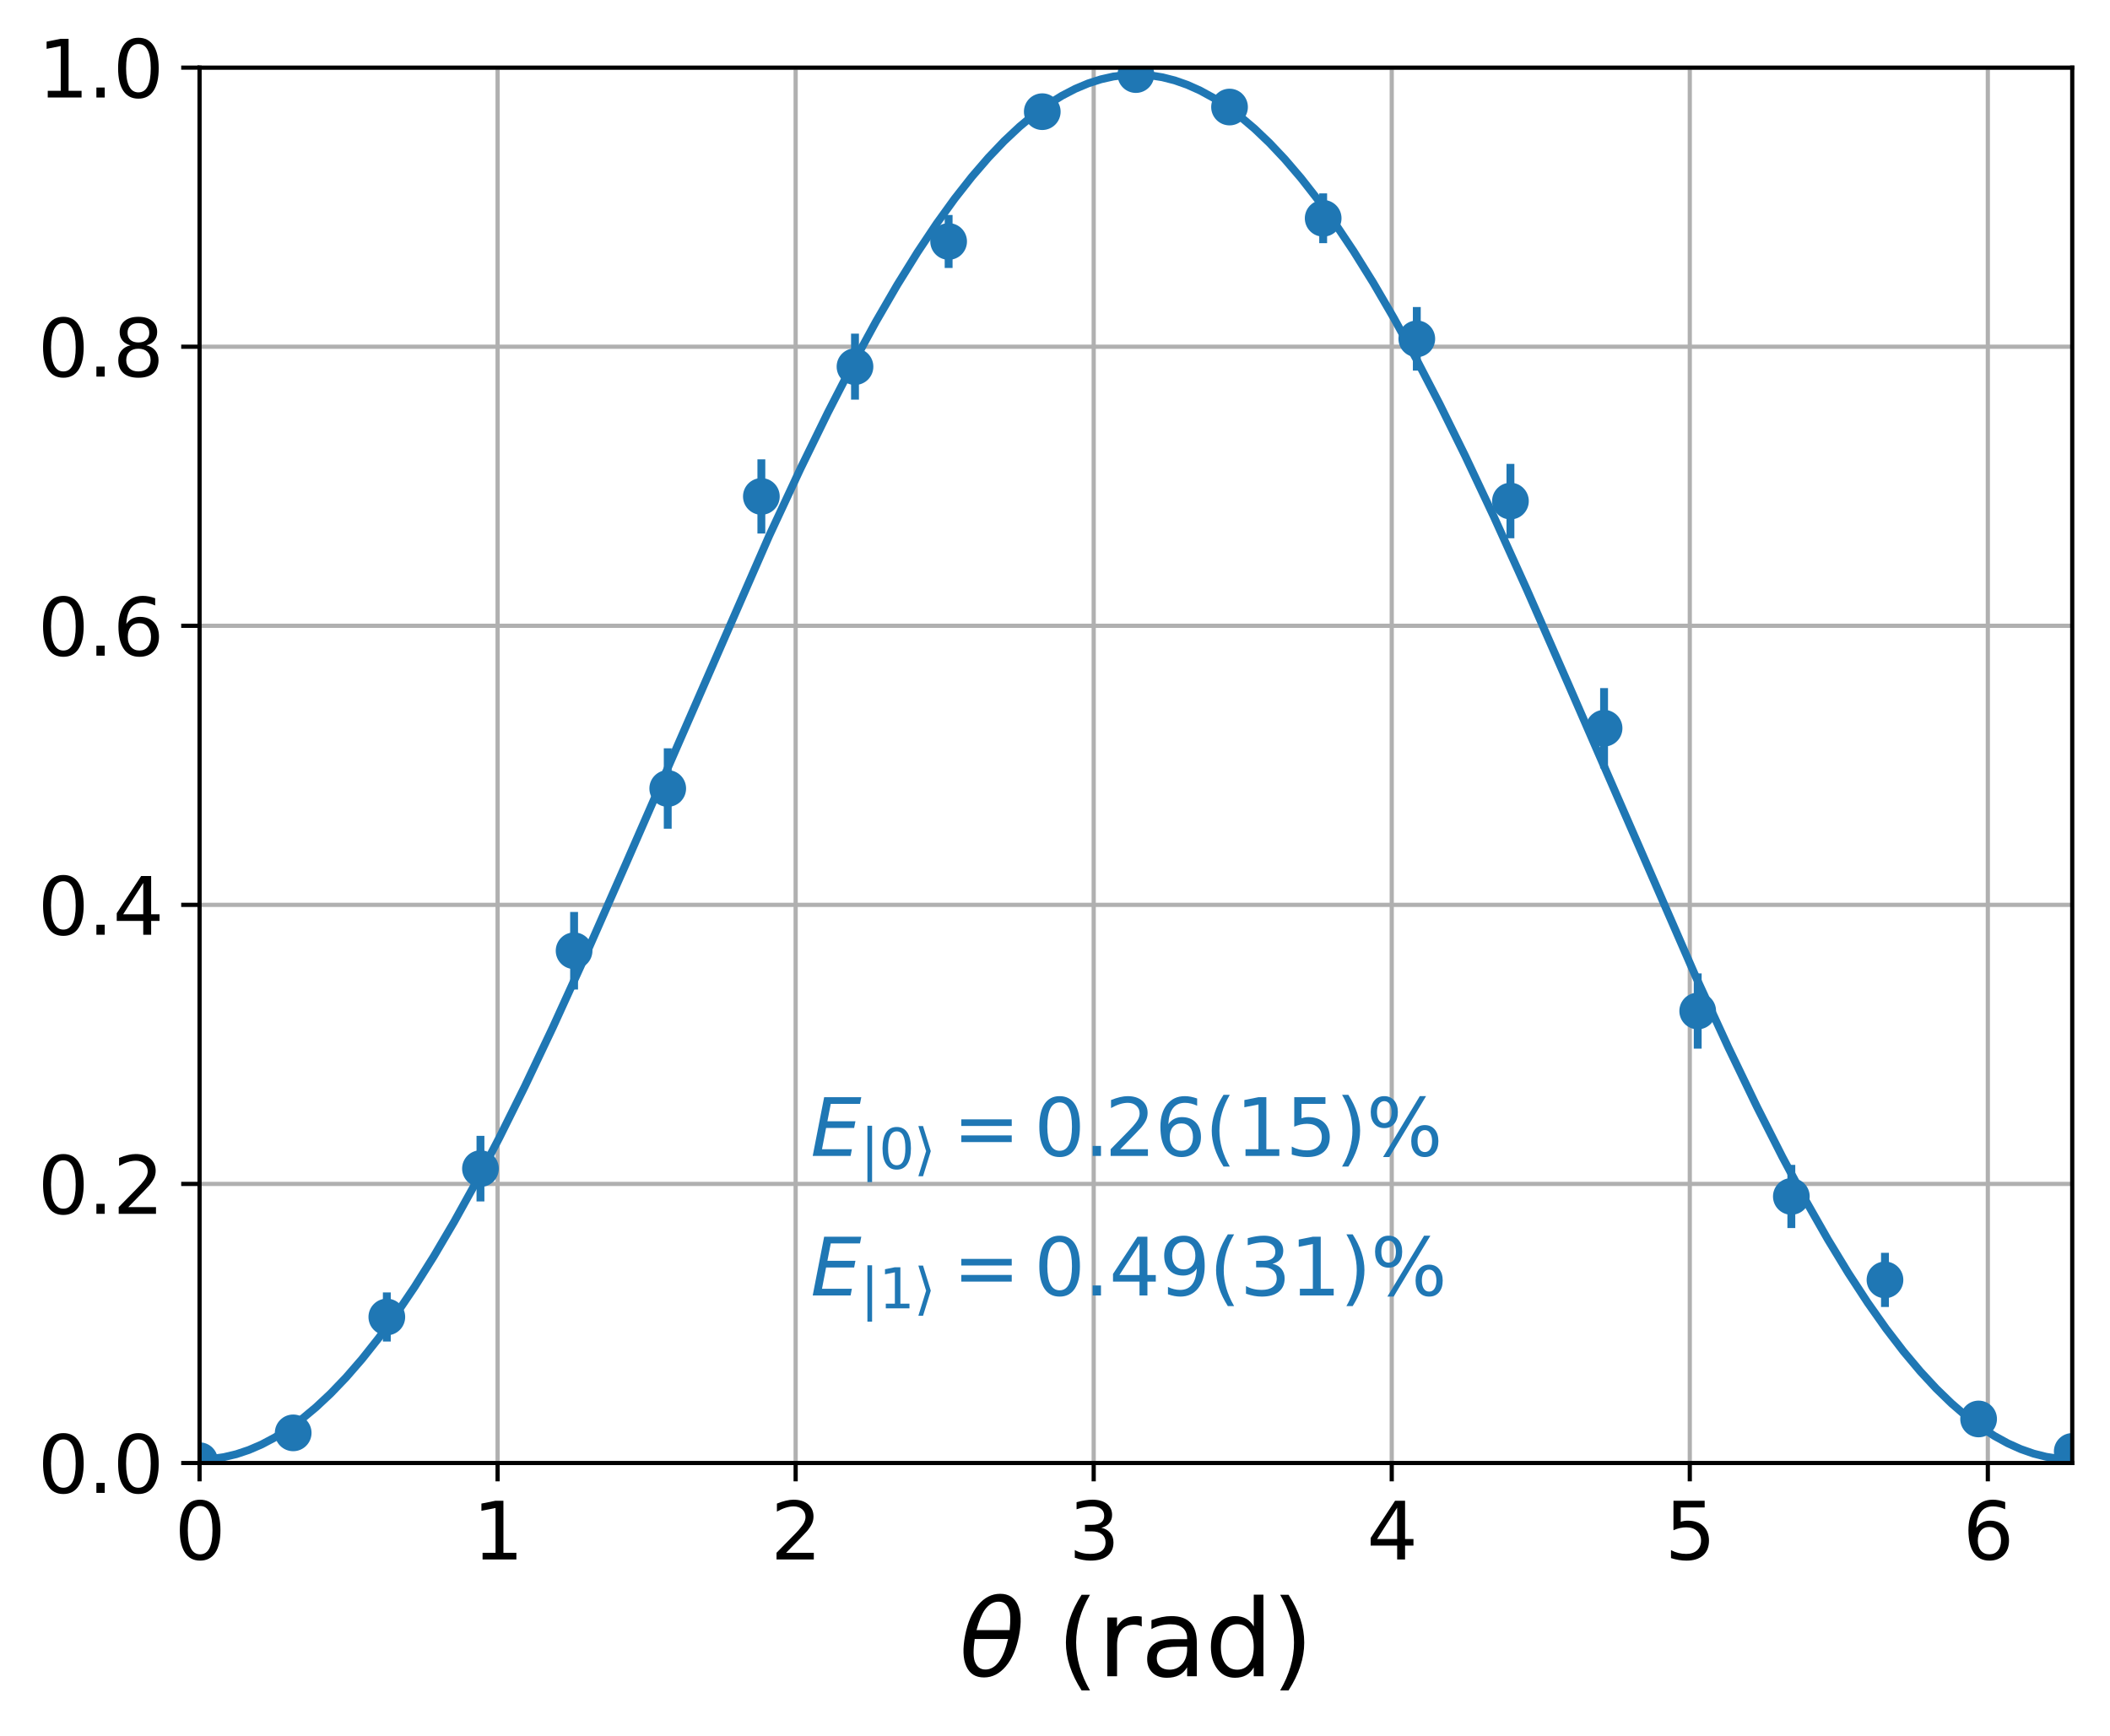<?xml version="1.0" encoding="utf-8" standalone="no"?>
<!DOCTYPE svg PUBLIC "-//W3C//DTD SVG 1.1//EN"
  "http://www.w3.org/Graphics/SVG/1.1/DTD/svg11.dtd">
<svg xmlns:xlink="http://www.w3.org/1999/xlink" width="402.375pt" height="331.084pt" viewBox="0 0 402.375 331.084" xmlns="http://www.w3.org/2000/svg" version="1.1">
 <defs>
  <style type="text/css">*{stroke-linejoin: round; stroke-linecap: butt}</style>
 </defs>
 <g id="figure_1">
  <g id="patch_1">
   <path d="M 0 331.084 
L 402.375 331.084 
L 402.375 0 
L 0 0 
L 0 331.084 
z
" style="fill: none"/>
  </g>
  <g id="axes_1">
   <g id="patch_2">
    <path d="M 38.055 279.011 
L 395.175 279.011 
L 395.175 12.899 
L 38.055 12.899 
L 38.055 279.011 
z
" style="fill: none"/>
   </g>
   <g id="matplotlib.axis_1">
    <g id="xtick_1">
     <g id="line2d_1">
      <path d="M 38.055 279.011 
L 38.055 12.899 
" clip-path="url(#p939ede1df4)" style="fill: none; stroke: #b0b0b0; stroke-width: 0.8; stroke-linecap: square"/>
     </g>
     <g id="line2d_2">
      <defs>
       <path id="md39032bed2" d="M 0 0 
L 0 3.5 
" style="stroke: #000000; stroke-width: 0.8"/>
      </defs>
      <g>
       <use xlink:href="#md39032bed2" x="38.055" y="279.011" style="stroke: #000000; stroke-width: 0.8"/>
      </g>
     </g>
     <g id="text_1">
      <!-- 0 -->
      <g transform="translate(33.283 297.408) scale(0.15 -0.15)">
       <defs>
        <path id="DejaVuSans-30" d="M 2034 4250 
Q 1547 4250 1301 3770 
Q 1056 3291 1056 2328 
Q 1056 1369 1301 889 
Q 1547 409 2034 409 
Q 2525 409 2770 889 
Q 3016 1369 3016 2328 
Q 3016 3291 2770 3770 
Q 2525 4250 2034 4250 
z
M 2034 4750 
Q 2819 4750 3233 4129 
Q 3647 3509 3647 2328 
Q 3647 1150 3233 529 
Q 2819 -91 2034 -91 
Q 1250 -91 836 529 
Q 422 1150 422 2328 
Q 422 3509 836 4129 
Q 1250 4750 2034 4750 
z
" transform="scale(0.016)"/>
       </defs>
       <use xlink:href="#DejaVuSans-30"/>
      </g>
     </g>
    </g>
    <g id="xtick_2">
     <g id="line2d_3">
      <path d="M 94.892 279.011 
L 94.892 12.899 
" clip-path="url(#p939ede1df4)" style="fill: none; stroke: #b0b0b0; stroke-width: 0.8; stroke-linecap: square"/>
     </g>
     <g id="line2d_4">
      <g>
       <use xlink:href="#md39032bed2" x="94.892" y="279.011" style="stroke: #000000; stroke-width: 0.8"/>
      </g>
     </g>
     <g id="text_2">
      <!-- 1 -->
      <g transform="translate(90.12 297.408) scale(0.15 -0.15)">
       <defs>
        <path id="DejaVuSans-31" d="M 794 531 
L 1825 531 
L 1825 4091 
L 703 3866 
L 703 4441 
L 1819 4666 
L 2450 4666 
L 2450 531 
L 3481 531 
L 3481 0 
L 794 0 
L 794 531 
z
" transform="scale(0.016)"/>
       </defs>
       <use xlink:href="#DejaVuSans-31"/>
      </g>
     </g>
    </g>
    <g id="xtick_3">
     <g id="line2d_5">
      <path d="M 151.73 279.011 
L 151.73 12.899 
" clip-path="url(#p939ede1df4)" style="fill: none; stroke: #b0b0b0; stroke-width: 0.8; stroke-linecap: square"/>
     </g>
     <g id="line2d_6">
      <g>
       <use xlink:href="#md39032bed2" x="151.73" y="279.011" style="stroke: #000000; stroke-width: 0.8"/>
      </g>
     </g>
     <g id="text_3">
      <!-- 2 -->
      <g transform="translate(146.958 297.408) scale(0.15 -0.15)">
       <defs>
        <path id="DejaVuSans-32" d="M 1228 531 
L 3431 531 
L 3431 0 
L 469 0 
L 469 531 
Q 828 903 1448 1529 
Q 2069 2156 2228 2338 
Q 2531 2678 2651 2914 
Q 2772 3150 2772 3378 
Q 2772 3750 2511 3984 
Q 2250 4219 1831 4219 
Q 1534 4219 1204 4116 
Q 875 4013 500 3803 
L 500 4441 
Q 881 4594 1212 4672 
Q 1544 4750 1819 4750 
Q 2544 4750 2975 4387 
Q 3406 4025 3406 3419 
Q 3406 3131 3298 2873 
Q 3191 2616 2906 2266 
Q 2828 2175 2409 1742 
Q 1991 1309 1228 531 
z
" transform="scale(0.016)"/>
       </defs>
       <use xlink:href="#DejaVuSans-32"/>
      </g>
     </g>
    </g>
    <g id="xtick_4">
     <g id="line2d_7">
      <path d="M 208.567 279.011 
L 208.567 12.899 
" clip-path="url(#p939ede1df4)" style="fill: none; stroke: #b0b0b0; stroke-width: 0.8; stroke-linecap: square"/>
     </g>
     <g id="line2d_8">
      <g>
       <use xlink:href="#md39032bed2" x="208.567" y="279.011" style="stroke: #000000; stroke-width: 0.8"/>
      </g>
     </g>
     <g id="text_4">
      <!-- 3 -->
      <g transform="translate(203.795 297.408) scale(0.15 -0.15)">
       <defs>
        <path id="DejaVuSans-33" d="M 2597 2516 
Q 3050 2419 3304 2112 
Q 3559 1806 3559 1356 
Q 3559 666 3084 287 
Q 2609 -91 1734 -91 
Q 1441 -91 1130 -33 
Q 819 25 488 141 
L 488 750 
Q 750 597 1062 519 
Q 1375 441 1716 441 
Q 2309 441 2620 675 
Q 2931 909 2931 1356 
Q 2931 1769 2642 2001 
Q 2353 2234 1838 2234 
L 1294 2234 
L 1294 2753 
L 1863 2753 
Q 2328 2753 2575 2939 
Q 2822 3125 2822 3475 
Q 2822 3834 2567 4026 
Q 2313 4219 1838 4219 
Q 1578 4219 1281 4162 
Q 984 4106 628 3988 
L 628 4550 
Q 988 4650 1302 4700 
Q 1616 4750 1894 4750 
Q 2613 4750 3031 4423 
Q 3450 4097 3450 3541 
Q 3450 3153 3228 2886 
Q 3006 2619 2597 2516 
z
" transform="scale(0.016)"/>
       </defs>
       <use xlink:href="#DejaVuSans-33"/>
      </g>
     </g>
    </g>
    <g id="xtick_5">
     <g id="line2d_9">
      <path d="M 265.404 279.011 
L 265.404 12.899 
" clip-path="url(#p939ede1df4)" style="fill: none; stroke: #b0b0b0; stroke-width: 0.8; stroke-linecap: square"/>
     </g>
     <g id="line2d_10">
      <g>
       <use xlink:href="#md39032bed2" x="265.404" y="279.011" style="stroke: #000000; stroke-width: 0.8"/>
      </g>
     </g>
     <g id="text_5">
      <!-- 4 -->
      <g transform="translate(260.632 297.408) scale(0.15 -0.15)">
       <defs>
        <path id="DejaVuSans-34" d="M 2419 4116 
L 825 1625 
L 2419 1625 
L 2419 4116 
z
M 2253 4666 
L 3047 4666 
L 3047 1625 
L 3713 1625 
L 3713 1100 
L 3047 1100 
L 3047 0 
L 2419 0 
L 2419 1100 
L 313 1100 
L 313 1709 
L 2253 4666 
z
" transform="scale(0.016)"/>
       </defs>
       <use xlink:href="#DejaVuSans-34"/>
      </g>
     </g>
    </g>
    <g id="xtick_6">
     <g id="line2d_11">
      <path d="M 322.242 279.011 
L 322.242 12.899 
" clip-path="url(#p939ede1df4)" style="fill: none; stroke: #b0b0b0; stroke-width: 0.8; stroke-linecap: square"/>
     </g>
     <g id="line2d_12">
      <g>
       <use xlink:href="#md39032bed2" x="322.242" y="279.011" style="stroke: #000000; stroke-width: 0.8"/>
      </g>
     </g>
     <g id="text_6">
      <!-- 5 -->
      <g transform="translate(317.47 297.408) scale(0.15 -0.15)">
       <defs>
        <path id="DejaVuSans-35" d="M 691 4666 
L 3169 4666 
L 3169 4134 
L 1269 4134 
L 1269 2991 
Q 1406 3038 1543 3061 
Q 1681 3084 1819 3084 
Q 2600 3084 3056 2656 
Q 3513 2228 3513 1497 
Q 3513 744 3044 326 
Q 2575 -91 1722 -91 
Q 1428 -91 1123 -41 
Q 819 9 494 109 
L 494 744 
Q 775 591 1075 516 
Q 1375 441 1709 441 
Q 2250 441 2565 725 
Q 2881 1009 2881 1497 
Q 2881 1984 2565 2268 
Q 2250 2553 1709 2553 
Q 1456 2553 1204 2497 
Q 953 2441 691 2322 
L 691 4666 
z
" transform="scale(0.016)"/>
       </defs>
       <use xlink:href="#DejaVuSans-35"/>
      </g>
     </g>
    </g>
    <g id="xtick_7">
     <g id="line2d_13">
      <path d="M 379.079 279.011 
L 379.079 12.899 
" clip-path="url(#p939ede1df4)" style="fill: none; stroke: #b0b0b0; stroke-width: 0.8; stroke-linecap: square"/>
     </g>
     <g id="line2d_14">
      <g>
       <use xlink:href="#md39032bed2" x="379.079" y="279.011" style="stroke: #000000; stroke-width: 0.8"/>
      </g>
     </g>
     <g id="text_7">
      <!-- 6 -->
      <g transform="translate(374.307 297.408) scale(0.15 -0.15)">
       <defs>
        <path id="DejaVuSans-36" d="M 2113 2584 
Q 1688 2584 1439 2293 
Q 1191 2003 1191 1497 
Q 1191 994 1439 701 
Q 1688 409 2113 409 
Q 2538 409 2786 701 
Q 3034 994 3034 1497 
Q 3034 2003 2786 2293 
Q 2538 2584 2113 2584 
z
M 3366 4563 
L 3366 3988 
Q 3128 4100 2886 4159 
Q 2644 4219 2406 4219 
Q 1781 4219 1451 3797 
Q 1122 3375 1075 2522 
Q 1259 2794 1537 2939 
Q 1816 3084 2150 3084 
Q 2853 3084 3261 2657 
Q 3669 2231 3669 1497 
Q 3669 778 3244 343 
Q 2819 -91 2113 -91 
Q 1303 -91 875 529 
Q 447 1150 447 2328 
Q 447 3434 972 4092 
Q 1497 4750 2381 4750 
Q 2619 4750 2861 4703 
Q 3103 4656 3366 4563 
z
" transform="scale(0.016)"/>
       </defs>
       <use xlink:href="#DejaVuSans-36"/>
      </g>
     </g>
    </g>
    <g id="text_8">
     <!-- $\theta$ (rad) -->
     <g transform="translate(182.915 319.725) scale(0.2 -0.2)">
      <defs>
       <path id="DejaVuSans-Oblique-3b8" d="M 2913 2219 
L 925 2219 
Q 791 1284 928 888 
Q 1100 400 1566 400 
Q 2034 400 2391 891 
Q 2703 1322 2913 2219 
z
M 3009 2750 
Q 3094 3638 2984 3950 
Q 2813 4444 2353 4444 
Q 1875 4444 1525 3956 
Q 1250 3563 1034 2750 
L 3009 2750 
z
M 2444 4913 
Q 3194 4913 3494 4250 
Q 3794 3591 3566 2422 
Q 3341 1256 2781 594 
Q 2225 -72 1475 -72 
Q 722 -72 425 594 
Q 128 1256 353 2422 
Q 581 3591 1134 4250 
Q 1691 4913 2444 4913 
z
" transform="scale(0.016)"/>
       <path id="DejaVuSans-20" transform="scale(0.016)"/>
       <path id="DejaVuSans-28" d="M 1984 4856 
Q 1566 4138 1362 3434 
Q 1159 2731 1159 2009 
Q 1159 1288 1364 580 
Q 1569 -128 1984 -844 
L 1484 -844 
Q 1016 -109 783 600 
Q 550 1309 550 2009 
Q 550 2706 781 3412 
Q 1013 4119 1484 4856 
L 1984 4856 
z
" transform="scale(0.016)"/>
       <path id="DejaVuSans-72" d="M 2631 2963 
Q 2534 3019 2420 3045 
Q 2306 3072 2169 3072 
Q 1681 3072 1420 2755 
Q 1159 2438 1159 1844 
L 1159 0 
L 581 0 
L 581 3500 
L 1159 3500 
L 1159 2956 
Q 1341 3275 1631 3429 
Q 1922 3584 2338 3584 
Q 2397 3584 2469 3576 
Q 2541 3569 2628 3553 
L 2631 2963 
z
" transform="scale(0.016)"/>
       <path id="DejaVuSans-61" d="M 2194 1759 
Q 1497 1759 1228 1600 
Q 959 1441 959 1056 
Q 959 750 1161 570 
Q 1363 391 1709 391 
Q 2188 391 2477 730 
Q 2766 1069 2766 1631 
L 2766 1759 
L 2194 1759 
z
M 3341 1997 
L 3341 0 
L 2766 0 
L 2766 531 
Q 2569 213 2275 61 
Q 1981 -91 1556 -91 
Q 1019 -91 701 211 
Q 384 513 384 1019 
Q 384 1609 779 1909 
Q 1175 2209 1959 2209 
L 2766 2209 
L 2766 2266 
Q 2766 2663 2505 2880 
Q 2244 3097 1772 3097 
Q 1472 3097 1187 3025 
Q 903 2953 641 2809 
L 641 3341 
Q 956 3463 1253 3523 
Q 1550 3584 1831 3584 
Q 2591 3584 2966 3190 
Q 3341 2797 3341 1997 
z
" transform="scale(0.016)"/>
       <path id="DejaVuSans-64" d="M 2906 2969 
L 2906 4863 
L 3481 4863 
L 3481 0 
L 2906 0 
L 2906 525 
Q 2725 213 2448 61 
Q 2172 -91 1784 -91 
Q 1150 -91 751 415 
Q 353 922 353 1747 
Q 353 2572 751 3078 
Q 1150 3584 1784 3584 
Q 2172 3584 2448 3432 
Q 2725 3281 2906 2969 
z
M 947 1747 
Q 947 1113 1208 752 
Q 1469 391 1925 391 
Q 2381 391 2643 752 
Q 2906 1113 2906 1747 
Q 2906 2381 2643 2742 
Q 2381 3103 1925 3103 
Q 1469 3103 1208 2742 
Q 947 2381 947 1747 
z
" transform="scale(0.016)"/>
       <path id="DejaVuSans-29" d="M 513 4856 
L 1013 4856 
Q 1481 4119 1714 3412 
Q 1947 2706 1947 2009 
Q 1947 1309 1714 600 
Q 1481 -109 1013 -844 
L 513 -844 
Q 928 -128 1133 580 
Q 1338 1288 1338 2009 
Q 1338 2731 1133 3434 
Q 928 4138 513 4856 
z
" transform="scale(0.016)"/>
      </defs>
      <use xlink:href="#DejaVuSans-Oblique-3b8" transform="translate(0 0.234)"/>
      <use xlink:href="#DejaVuSans-20" transform="translate(61.182 0.234)"/>
      <use xlink:href="#DejaVuSans-28" transform="translate(92.969 0.234)"/>
      <use xlink:href="#DejaVuSans-72" transform="translate(131.982 0.234)"/>
      <use xlink:href="#DejaVuSans-61" transform="translate(173.096 0.234)"/>
      <use xlink:href="#DejaVuSans-64" transform="translate(234.375 0.234)"/>
      <use xlink:href="#DejaVuSans-29" transform="translate(297.852 0.234)"/>
     </g>
    </g>
   </g>
   <g id="matplotlib.axis_2">
    <g id="ytick_1">
     <g id="line2d_15">
      <path d="M 38.055 279.011 
L 395.175 279.011 
" clip-path="url(#p939ede1df4)" style="fill: none; stroke: #b0b0b0; stroke-width: 0.8; stroke-linecap: square"/>
     </g>
     <g id="line2d_16">
      <defs>
       <path id="m6f3f5b6aff" d="M 0 0 
L -3.5 0 
" style="stroke: #000000; stroke-width: 0.8"/>
      </defs>
      <g>
       <use xlink:href="#m6f3f5b6aff" x="38.055" y="279.011" style="stroke: #000000; stroke-width: 0.8"/>
      </g>
     </g>
     <g id="text_9">
      <!-- 0.0 -->
      <g transform="translate(7.2 284.71) scale(0.15 -0.15)">
       <defs>
        <path id="DejaVuSans-2e" d="M 684 794 
L 1344 794 
L 1344 0 
L 684 0 
L 684 794 
z
" transform="scale(0.016)"/>
       </defs>
       <use xlink:href="#DejaVuSans-30"/>
       <use xlink:href="#DejaVuSans-2e" x="63.623"/>
       <use xlink:href="#DejaVuSans-30" x="95.41"/>
      </g>
     </g>
    </g>
    <g id="ytick_2">
     <g id="line2d_17">
      <path d="M 38.055 225.788 
L 395.175 225.788 
" clip-path="url(#p939ede1df4)" style="fill: none; stroke: #b0b0b0; stroke-width: 0.8; stroke-linecap: square"/>
     </g>
     <g id="line2d_18">
      <g>
       <use xlink:href="#m6f3f5b6aff" x="38.055" y="225.788" style="stroke: #000000; stroke-width: 0.8"/>
      </g>
     </g>
     <g id="text_10">
      <!-- 0.2 -->
      <g transform="translate(7.2 231.487) scale(0.15 -0.15)">
       <use xlink:href="#DejaVuSans-30"/>
       <use xlink:href="#DejaVuSans-2e" x="63.623"/>
       <use xlink:href="#DejaVuSans-32" x="95.41"/>
      </g>
     </g>
    </g>
    <g id="ytick_3">
     <g id="line2d_19">
      <path d="M 38.055 172.566 
L 395.175 172.566 
" clip-path="url(#p939ede1df4)" style="fill: none; stroke: #b0b0b0; stroke-width: 0.8; stroke-linecap: square"/>
     </g>
     <g id="line2d_20">
      <g>
       <use xlink:href="#m6f3f5b6aff" x="38.055" y="172.566" style="stroke: #000000; stroke-width: 0.8"/>
      </g>
     </g>
     <g id="text_11">
      <!-- 0.4 -->
      <g transform="translate(7.2 178.265) scale(0.15 -0.15)">
       <use xlink:href="#DejaVuSans-30"/>
       <use xlink:href="#DejaVuSans-2e" x="63.623"/>
       <use xlink:href="#DejaVuSans-34" x="95.41"/>
      </g>
     </g>
    </g>
    <g id="ytick_4">
     <g id="line2d_21">
      <path d="M 38.055 119.344 
L 395.175 119.344 
" clip-path="url(#p939ede1df4)" style="fill: none; stroke: #b0b0b0; stroke-width: 0.8; stroke-linecap: square"/>
     </g>
     <g id="line2d_22">
      <g>
       <use xlink:href="#m6f3f5b6aff" x="38.055" y="119.344" style="stroke: #000000; stroke-width: 0.8"/>
      </g>
     </g>
     <g id="text_12">
      <!-- 0.6 -->
      <g transform="translate(7.2 125.042) scale(0.15 -0.15)">
       <use xlink:href="#DejaVuSans-30"/>
       <use xlink:href="#DejaVuSans-2e" x="63.623"/>
       <use xlink:href="#DejaVuSans-36" x="95.41"/>
      </g>
     </g>
    </g>
    <g id="ytick_5">
     <g id="line2d_23">
      <path d="M 38.055 66.121 
L 395.175 66.121 
" clip-path="url(#p939ede1df4)" style="fill: none; stroke: #b0b0b0; stroke-width: 0.8; stroke-linecap: square"/>
     </g>
     <g id="line2d_24">
      <g>
       <use xlink:href="#m6f3f5b6aff" x="38.055" y="66.121" style="stroke: #000000; stroke-width: 0.8"/>
      </g>
     </g>
     <g id="text_13">
      <!-- 0.8 -->
      <g transform="translate(7.2 71.82) scale(0.15 -0.15)">
       <defs>
        <path id="DejaVuSans-38" d="M 2034 2216 
Q 1584 2216 1326 1975 
Q 1069 1734 1069 1313 
Q 1069 891 1326 650 
Q 1584 409 2034 409 
Q 2484 409 2743 651 
Q 3003 894 3003 1313 
Q 3003 1734 2745 1975 
Q 2488 2216 2034 2216 
z
M 1403 2484 
Q 997 2584 770 2862 
Q 544 3141 544 3541 
Q 544 4100 942 4425 
Q 1341 4750 2034 4750 
Q 2731 4750 3128 4425 
Q 3525 4100 3525 3541 
Q 3525 3141 3298 2862 
Q 3072 2584 2669 2484 
Q 3125 2378 3379 2068 
Q 3634 1759 3634 1313 
Q 3634 634 3220 271 
Q 2806 -91 2034 -91 
Q 1263 -91 848 271 
Q 434 634 434 1313 
Q 434 1759 690 2068 
Q 947 2378 1403 2484 
z
M 1172 3481 
Q 1172 3119 1398 2916 
Q 1625 2713 2034 2713 
Q 2441 2713 2670 2916 
Q 2900 3119 2900 3481 
Q 2900 3844 2670 4047 
Q 2441 4250 2034 4250 
Q 1625 4250 1398 4047 
Q 1172 3844 1172 3481 
z
" transform="scale(0.016)"/>
       </defs>
       <use xlink:href="#DejaVuSans-30"/>
       <use xlink:href="#DejaVuSans-2e" x="63.623"/>
       <use xlink:href="#DejaVuSans-38" x="95.41"/>
      </g>
     </g>
    </g>
    <g id="ytick_6">
     <g id="line2d_25">
      <path d="M 38.055 12.899 
L 395.175 12.899 
" clip-path="url(#p939ede1df4)" style="fill: none; stroke: #b0b0b0; stroke-width: 0.8; stroke-linecap: square"/>
     </g>
     <g id="line2d_26">
      <g>
       <use xlink:href="#m6f3f5b6aff" x="38.055" y="12.899" style="stroke: #000000; stroke-width: 0.8"/>
      </g>
     </g>
     <g id="text_14">
      <!-- 1.0 -->
      <g transform="translate(7.2 18.598) scale(0.15 -0.15)">
       <use xlink:href="#DejaVuSans-31"/>
       <use xlink:href="#DejaVuSans-2e" x="63.623"/>
       <use xlink:href="#DejaVuSans-30" x="95.41"/>
      </g>
     </g>
    </g>
   </g>
   <g id="line2d_27">
    <path d="M 38.055 278.33 
L 40.38 278.219 
L 42.705 277.888 
L 45.067 277.326 
L 47.468 276.523 
L 49.905 275.47 
L 52.38 274.157 
L 54.93 272.551 
L 57.555 270.633 
L 60.255 268.383 
L 63.068 265.746 
L 65.993 262.694 
L 69.031 259.198 
L 72.218 255.183 
L 75.556 250.613 
L 79.044 245.453 
L 82.719 239.611 
L 86.619 232.986 
L 90.782 225.466 
L 95.244 216.933 
L 100.082 207.194 
L 105.445 195.884 
L 111.595 182.377 
L 119.208 165.091 
L 146.659 102.235 
L 152.621 89.44 
L 157.872 78.687 
L 162.634 69.429 
L 167.022 61.375 
L 171.109 54.327 
L 174.972 48.102 
L 178.61 42.654 
L 182.06 37.878 
L 185.36 33.684 
L 188.51 30.034 
L 191.51 26.889 
L 194.398 24.177 
L 197.173 21.866 
L 199.873 19.903 
L 202.498 18.268 
L 205.048 16.941 
L 207.523 15.902 
L 209.961 15.12 
L 212.323 14.592 
L 214.686 14.292 
L 217.011 14.219 
L 219.336 14.367 
L 221.661 14.736 
L 224.024 15.336 
L 226.424 16.178 
L 228.862 17.27 
L 231.374 18.643 
L 233.924 20.293 
L 236.549 22.255 
L 239.287 24.584 
L 242.1 27.27 
L 245.025 30.372 
L 248.1 33.964 
L 251.287 38.035 
L 254.625 42.662 
L 258.15 47.936 
L 261.863 53.899 
L 265.8 60.653 
L 270.001 68.31 
L 274.501 76.984 
L 279.413 86.948 
L 284.889 98.57 
L 291.189 112.485 
L 299.177 130.7 
L 323.327 186.144 
L 329.59 199.746 
L 335.028 211.036 
L 339.903 220.657 
L 344.403 229.054 
L 348.566 236.361 
L 352.466 242.769 
L 356.179 248.448 
L 359.666 253.386 
L 363.004 257.735 
L 366.192 261.529 
L 369.229 264.808 
L 372.154 267.645 
L 374.967 270.071 
L 377.704 272.14 
L 380.33 273.851 
L 382.88 275.252 
L 385.355 276.363 
L 387.792 277.217 
L 390.192 277.822 
L 392.555 278.189 
L 394.88 278.328 
L 395.18 278.33 
L 395.18 278.33 
" clip-path="url(#p939ede1df4)" style="fill: none; stroke: #1f77b4; stroke-width: 1.5; stroke-linecap: square"/>
   </g>
   <g id="LineCollection_1">
    <path d="M 38.055 279.011 
L 38.055 278.127 
" clip-path="url(#p939ede1df4)" style="fill: none; stroke: #1f77b4; stroke-width: 1.5"/>
    <path d="M 55.911 275.453 
L 55.911 271.075 
" clip-path="url(#p939ede1df4)" style="fill: none; stroke: #1f77b4; stroke-width: 1.5"/>
    <path d="M 73.767 255.844 
L 73.767 246.48 
" clip-path="url(#p939ede1df4)" style="fill: none; stroke: #1f77b4; stroke-width: 1.5"/>
    <path d="M 91.623 229.124 
L 91.623 216.618 
" clip-path="url(#p939ede1df4)" style="fill: none; stroke: #1f77b4; stroke-width: 1.5"/>
    <path d="M 109.479 188.711 
L 109.479 173.926 
" clip-path="url(#p939ede1df4)" style="fill: none; stroke: #1f77b4; stroke-width: 1.5"/>
    <path d="M 127.335 158.04 
L 127.335 142.71 
" clip-path="url(#p939ede1df4)" style="fill: none; stroke: #1f77b4; stroke-width: 1.5"/>
    <path d="M 145.191 101.752 
L 145.191 87.603 
" clip-path="url(#p939ede1df4)" style="fill: none; stroke: #1f77b4; stroke-width: 1.5"/>
    <path d="M 163.047 76.212 
L 163.047 63.634 
" clip-path="url(#p939ede1df4)" style="fill: none; stroke: #1f77b4; stroke-width: 1.5"/>
    <path d="M 180.903 51.107 
L 180.903 40.998 
" clip-path="url(#p939ede1df4)" style="fill: none; stroke: #1f77b4; stroke-width: 1.5"/>
    <path d="M 198.759 23.947 
L 198.759 18.648 
" clip-path="url(#p939ede1df4)" style="fill: none; stroke: #1f77b4; stroke-width: 1.5"/>
    <path d="M 216.615 15.212 
L 216.615 13.238 
" clip-path="url(#p939ede1df4)" style="fill: none; stroke: #1f77b4; stroke-width: 1.5"/>
    <path d="M 234.471 22.92 
L 234.471 17.907 
" clip-path="url(#p939ede1df4)" style="fill: none; stroke: #1f77b4; stroke-width: 1.5"/>
    <path d="M 252.327 46.379 
L 252.327 36.884 
" clip-path="url(#p939ede1df4)" style="fill: none; stroke: #1f77b4; stroke-width: 1.5"/>
    <path d="M 270.183 70.682 
L 270.183 58.555 
" clip-path="url(#p939ede1df4)" style="fill: none; stroke: #1f77b4; stroke-width: 1.5"/>
    <path d="M 288.039 102.657 
L 288.039 88.466 
" clip-path="url(#p939ede1df4)" style="fill: none; stroke: #1f77b4; stroke-width: 1.5"/>
    <path d="M 305.895 146.54 
L 305.895 131.224 
" clip-path="url(#p939ede1df4)" style="fill: none; stroke: #1f77b4; stroke-width: 1.5"/>
    <path d="M 323.751 199.988 
L 323.751 185.636 
" clip-path="url(#p939ede1df4)" style="fill: none; stroke: #1f77b4; stroke-width: 1.5"/>
    <path d="M 341.607 234.199 
L 341.607 222.152 
" clip-path="url(#p939ede1df4)" style="fill: none; stroke: #1f77b4; stroke-width: 1.5"/>
    <path d="M 359.463 249.258 
L 359.463 238.92 
" clip-path="url(#p939ede1df4)" style="fill: none; stroke: #1f77b4; stroke-width: 1.5"/>
    <path d="M 377.319 273.261 
L 377.319 267.963 
" clip-path="url(#p939ede1df4)" style="fill: none; stroke: #1f77b4; stroke-width: 1.5"/>
    <path d="M 395.175 278.123 
L 395.175 275.478 
" clip-path="url(#p939ede1df4)" style="fill: none; stroke: #1f77b4; stroke-width: 1.5"/>
   </g>
   <g id="line2d_28">
    <defs>
     <path id="mcceb8b8273" d="M 0 3 
C 0.796 3 1.559 2.684 2.121 2.121 
C 2.684 1.559 3 0.796 3 0 
C 3 -0.796 2.684 -1.559 2.121 -2.121 
C 1.559 -2.684 0.796 -3 0 -3 
C -0.796 -3 -1.559 -2.684 -2.121 -2.121 
C -2.684 -1.559 -3 -0.796 -3 0 
C -3 0.796 -2.684 1.559 -2.121 2.121 
C -1.559 2.684 -0.796 3 0 3 
z
" style="stroke: #1f77b4"/>
    </defs>
    <g clip-path="url(#p939ede1df4)">
     <use xlink:href="#mcceb8b8273" x="38.055" y="278.569" style="fill: #1f77b4; stroke: #1f77b4"/>
     <use xlink:href="#mcceb8b8273" x="55.911" y="273.264" style="fill: #1f77b4; stroke: #1f77b4"/>
     <use xlink:href="#mcceb8b8273" x="73.767" y="251.162" style="fill: #1f77b4; stroke: #1f77b4"/>
     <use xlink:href="#mcceb8b8273" x="91.623" y="222.871" style="fill: #1f77b4; stroke: #1f77b4"/>
     <use xlink:href="#mcceb8b8273" x="109.479" y="181.319" style="fill: #1f77b4; stroke: #1f77b4"/>
     <use xlink:href="#mcceb8b8273" x="127.335" y="150.375" style="fill: #1f77b4; stroke: #1f77b4"/>
     <use xlink:href="#mcceb8b8273" x="145.191" y="94.677" style="fill: #1f77b4; stroke: #1f77b4"/>
     <use xlink:href="#mcceb8b8273" x="163.047" y="69.923" style="fill: #1f77b4; stroke: #1f77b4"/>
     <use xlink:href="#mcceb8b8273" x="180.903" y="46.052" style="fill: #1f77b4; stroke: #1f77b4"/>
     <use xlink:href="#mcceb8b8273" x="198.759" y="21.298" style="fill: #1f77b4; stroke: #1f77b4"/>
     <use xlink:href="#mcceb8b8273" x="216.615" y="14.225" style="fill: #1f77b4; stroke: #1f77b4"/>
     <use xlink:href="#mcceb8b8273" x="234.471" y="20.414" style="fill: #1f77b4; stroke: #1f77b4"/>
     <use xlink:href="#mcceb8b8273" x="252.327" y="41.632" style="fill: #1f77b4; stroke: #1f77b4"/>
     <use xlink:href="#mcceb8b8273" x="270.183" y="64.618" style="fill: #1f77b4; stroke: #1f77b4"/>
     <use xlink:href="#mcceb8b8273" x="288.039" y="95.562" style="fill: #1f77b4; stroke: #1f77b4"/>
     <use xlink:href="#mcceb8b8273" x="305.895" y="138.882" style="fill: #1f77b4; stroke: #1f77b4"/>
     <use xlink:href="#mcceb8b8273" x="323.751" y="192.812" style="fill: #1f77b4; stroke: #1f77b4"/>
     <use xlink:href="#mcceb8b8273" x="341.607" y="228.175" style="fill: #1f77b4; stroke: #1f77b4"/>
     <use xlink:href="#mcceb8b8273" x="359.463" y="244.089" style="fill: #1f77b4; stroke: #1f77b4"/>
     <use xlink:href="#mcceb8b8273" x="377.319" y="270.612" style="fill: #1f77b4; stroke: #1f77b4"/>
     <use xlink:href="#mcceb8b8273" x="395.175" y="276.801" style="fill: #1f77b4; stroke: #1f77b4"/>
    </g>
   </g>
   <g id="patch_3">
    <path d="M 38.055 279.011 
L 38.055 12.899 
" style="fill: none; stroke: #000000; stroke-width: 0.8; stroke-linejoin: miter; stroke-linecap: square"/>
   </g>
   <g id="patch_4">
    <path d="M 395.175 279.011 
L 395.175 12.899 
" style="fill: none; stroke: #000000; stroke-width: 0.8; stroke-linejoin: miter; stroke-linecap: square"/>
   </g>
   <g id="patch_5">
    <path d="M 38.055 279.011 
L 395.175 279.011 
" style="fill: none; stroke: #000000; stroke-width: 0.8; stroke-linejoin: miter; stroke-linecap: square"/>
   </g>
   <g id="patch_6">
    <path d="M 38.055 12.899 
L 395.175 12.899 
" style="fill: none; stroke: #000000; stroke-width: 0.8; stroke-linejoin: miter; stroke-linecap: square"/>
   </g>
   <g id="text_15">
    <!-- $E_{|0\rangle}=0.26(15) \%$ -->
    <g style="fill: #1f77b4" transform="translate(154.571 220.466) scale(0.15 -0.15)">
     <defs>
      <path id="DejaVuSans-Oblique-45" d="M 1081 4666 
L 4031 4666 
L 3928 4134 
L 1606 4134 
L 1338 2753 
L 3566 2753 
L 3463 2222 
L 1234 2222 
L 909 531 
L 3284 531 
L 3181 0 
L 172 0 
L 1081 4666 
z
" transform="scale(0.016)"/>
      <path id="DejaVuSans-7c" d="M 1344 4891 
L 1344 -1509 
L 813 -1509 
L 813 4891 
L 1344 4891 
z
" transform="scale(0.016)"/>
      <path id="DejaVuSans-27e9" d="M 1925 2006 
L 1044 -844 
L 513 -844 
L 1394 2006 
L 513 4856 
L 1044 4856 
L 1925 2006 
z
" transform="scale(0.016)"/>
      <path id="DejaVuSans-3d" d="M 678 2906 
L 4684 2906 
L 4684 2381 
L 678 2381 
L 678 2906 
z
M 678 1631 
L 4684 1631 
L 4684 1100 
L 678 1100 
L 678 1631 
z
" transform="scale(0.016)"/>
      <path id="DejaVuSans-25" d="M 4653 2053 
Q 4381 2053 4226 1822 
Q 4072 1591 4072 1178 
Q 4072 772 4226 539 
Q 4381 306 4653 306 
Q 4919 306 5073 539 
Q 5228 772 5228 1178 
Q 5228 1588 5073 1820 
Q 4919 2053 4653 2053 
z
M 4653 2450 
Q 5147 2450 5437 2106 
Q 5728 1763 5728 1178 
Q 5728 594 5436 251 
Q 5144 -91 4653 -91 
Q 4153 -91 3862 251 
Q 3572 594 3572 1178 
Q 3572 1766 3864 2108 
Q 4156 2450 4653 2450 
z
M 1428 4353 
Q 1159 4353 1004 4120 
Q 850 3888 850 3481 
Q 850 3069 1003 2837 
Q 1156 2606 1428 2606 
Q 1700 2606 1854 2837 
Q 2009 3069 2009 3481 
Q 2009 3884 1853 4118 
Q 1697 4353 1428 4353 
z
M 4250 4750 
L 4750 4750 
L 1831 -91 
L 1331 -91 
L 4250 4750 
z
M 1428 4750 
Q 1922 4750 2215 4408 
Q 2509 4066 2509 3481 
Q 2509 2891 2217 2550 
Q 1925 2209 1428 2209 
Q 931 2209 642 2551 
Q 353 2894 353 3481 
Q 353 4063 643 4406 
Q 934 4750 1428 4750 
z
" transform="scale(0.016)"/>
     </defs>
     <use xlink:href="#DejaVuSans-Oblique-45" transform="translate(0 0.125)"/>
     <use xlink:href="#DejaVuSans-7c" transform="translate(63.184 -16.281) scale(0.7)"/>
     <use xlink:href="#DejaVuSans-30" transform="translate(86.768 -16.281) scale(0.7)"/>
     <use xlink:href="#DejaVuSans-27e9" transform="translate(131.304 -16.281) scale(0.7)"/>
     <use xlink:href="#DejaVuSans-3d" transform="translate(180.83 0.125)"/>
     <use xlink:href="#DejaVuSans-30" transform="translate(284.102 0.125)"/>
     <use xlink:href="#DejaVuSans-2e" transform="translate(347.725 0.125)"/>
     <use xlink:href="#DejaVuSans-32" transform="translate(374.012 0.125)"/>
     <use xlink:href="#DejaVuSans-36" transform="translate(437.635 0.125)"/>
     <use xlink:href="#DejaVuSans-28" transform="translate(501.258 0.125)"/>
     <use xlink:href="#DejaVuSans-31" transform="translate(540.271 0.125)"/>
     <use xlink:href="#DejaVuSans-35" transform="translate(603.895 0.125)"/>
     <use xlink:href="#DejaVuSans-29" transform="translate(667.518 0.125)"/>
     <use xlink:href="#DejaVuSans-25" transform="translate(706.531 0.125)"/>
    </g>
   </g>
   <g id="text_16">
    <!-- $E_{|1\rangle}=0.49(31) \%$ -->
    <g style="fill: #1f77b4" transform="translate(154.571 247.077) scale(0.15 -0.15)">
     <defs>
      <path id="DejaVuSans-39" d="M 703 97 
L 703 672 
Q 941 559 1184 500 
Q 1428 441 1663 441 
Q 2288 441 2617 861 
Q 2947 1281 2994 2138 
Q 2813 1869 2534 1725 
Q 2256 1581 1919 1581 
Q 1219 1581 811 2004 
Q 403 2428 403 3163 
Q 403 3881 828 4315 
Q 1253 4750 1959 4750 
Q 2769 4750 3195 4129 
Q 3622 3509 3622 2328 
Q 3622 1225 3098 567 
Q 2575 -91 1691 -91 
Q 1453 -91 1209 -44 
Q 966 3 703 97 
z
M 1959 2075 
Q 2384 2075 2632 2365 
Q 2881 2656 2881 3163 
Q 2881 3666 2632 3958 
Q 2384 4250 1959 4250 
Q 1534 4250 1286 3958 
Q 1038 3666 1038 3163 
Q 1038 2656 1286 2365 
Q 1534 2075 1959 2075 
z
" transform="scale(0.016)"/>
     </defs>
     <use xlink:href="#DejaVuSans-Oblique-45" transform="translate(0 0.125)"/>
     <use xlink:href="#DejaVuSans-7c" transform="translate(63.184 -16.281) scale(0.7)"/>
     <use xlink:href="#DejaVuSans-31" transform="translate(86.768 -16.281) scale(0.7)"/>
     <use xlink:href="#DejaVuSans-27e9" transform="translate(131.304 -16.281) scale(0.7)"/>
     <use xlink:href="#DejaVuSans-3d" transform="translate(180.83 0.125)"/>
     <use xlink:href="#DejaVuSans-30" transform="translate(284.102 0.125)"/>
     <use xlink:href="#DejaVuSans-2e" transform="translate(347.725 0.125)"/>
     <use xlink:href="#DejaVuSans-34" transform="translate(379.512 0.125)"/>
     <use xlink:href="#DejaVuSans-39" transform="translate(443.135 0.125)"/>
     <use xlink:href="#DejaVuSans-28" transform="translate(506.758 0.125)"/>
     <use xlink:href="#DejaVuSans-33" transform="translate(545.771 0.125)"/>
     <use xlink:href="#DejaVuSans-31" transform="translate(609.395 0.125)"/>
     <use xlink:href="#DejaVuSans-29" transform="translate(673.018 0.125)"/>
     <use xlink:href="#DejaVuSans-25" transform="translate(712.031 0.125)"/>
    </g>
   </g>
  </g>
 </g>
 <defs>
  <clipPath id="p939ede1df4">
   <rect x="38.055" y="12.899" width="357.12" height="266.112"/>
  </clipPath>
 </defs>
</svg>
